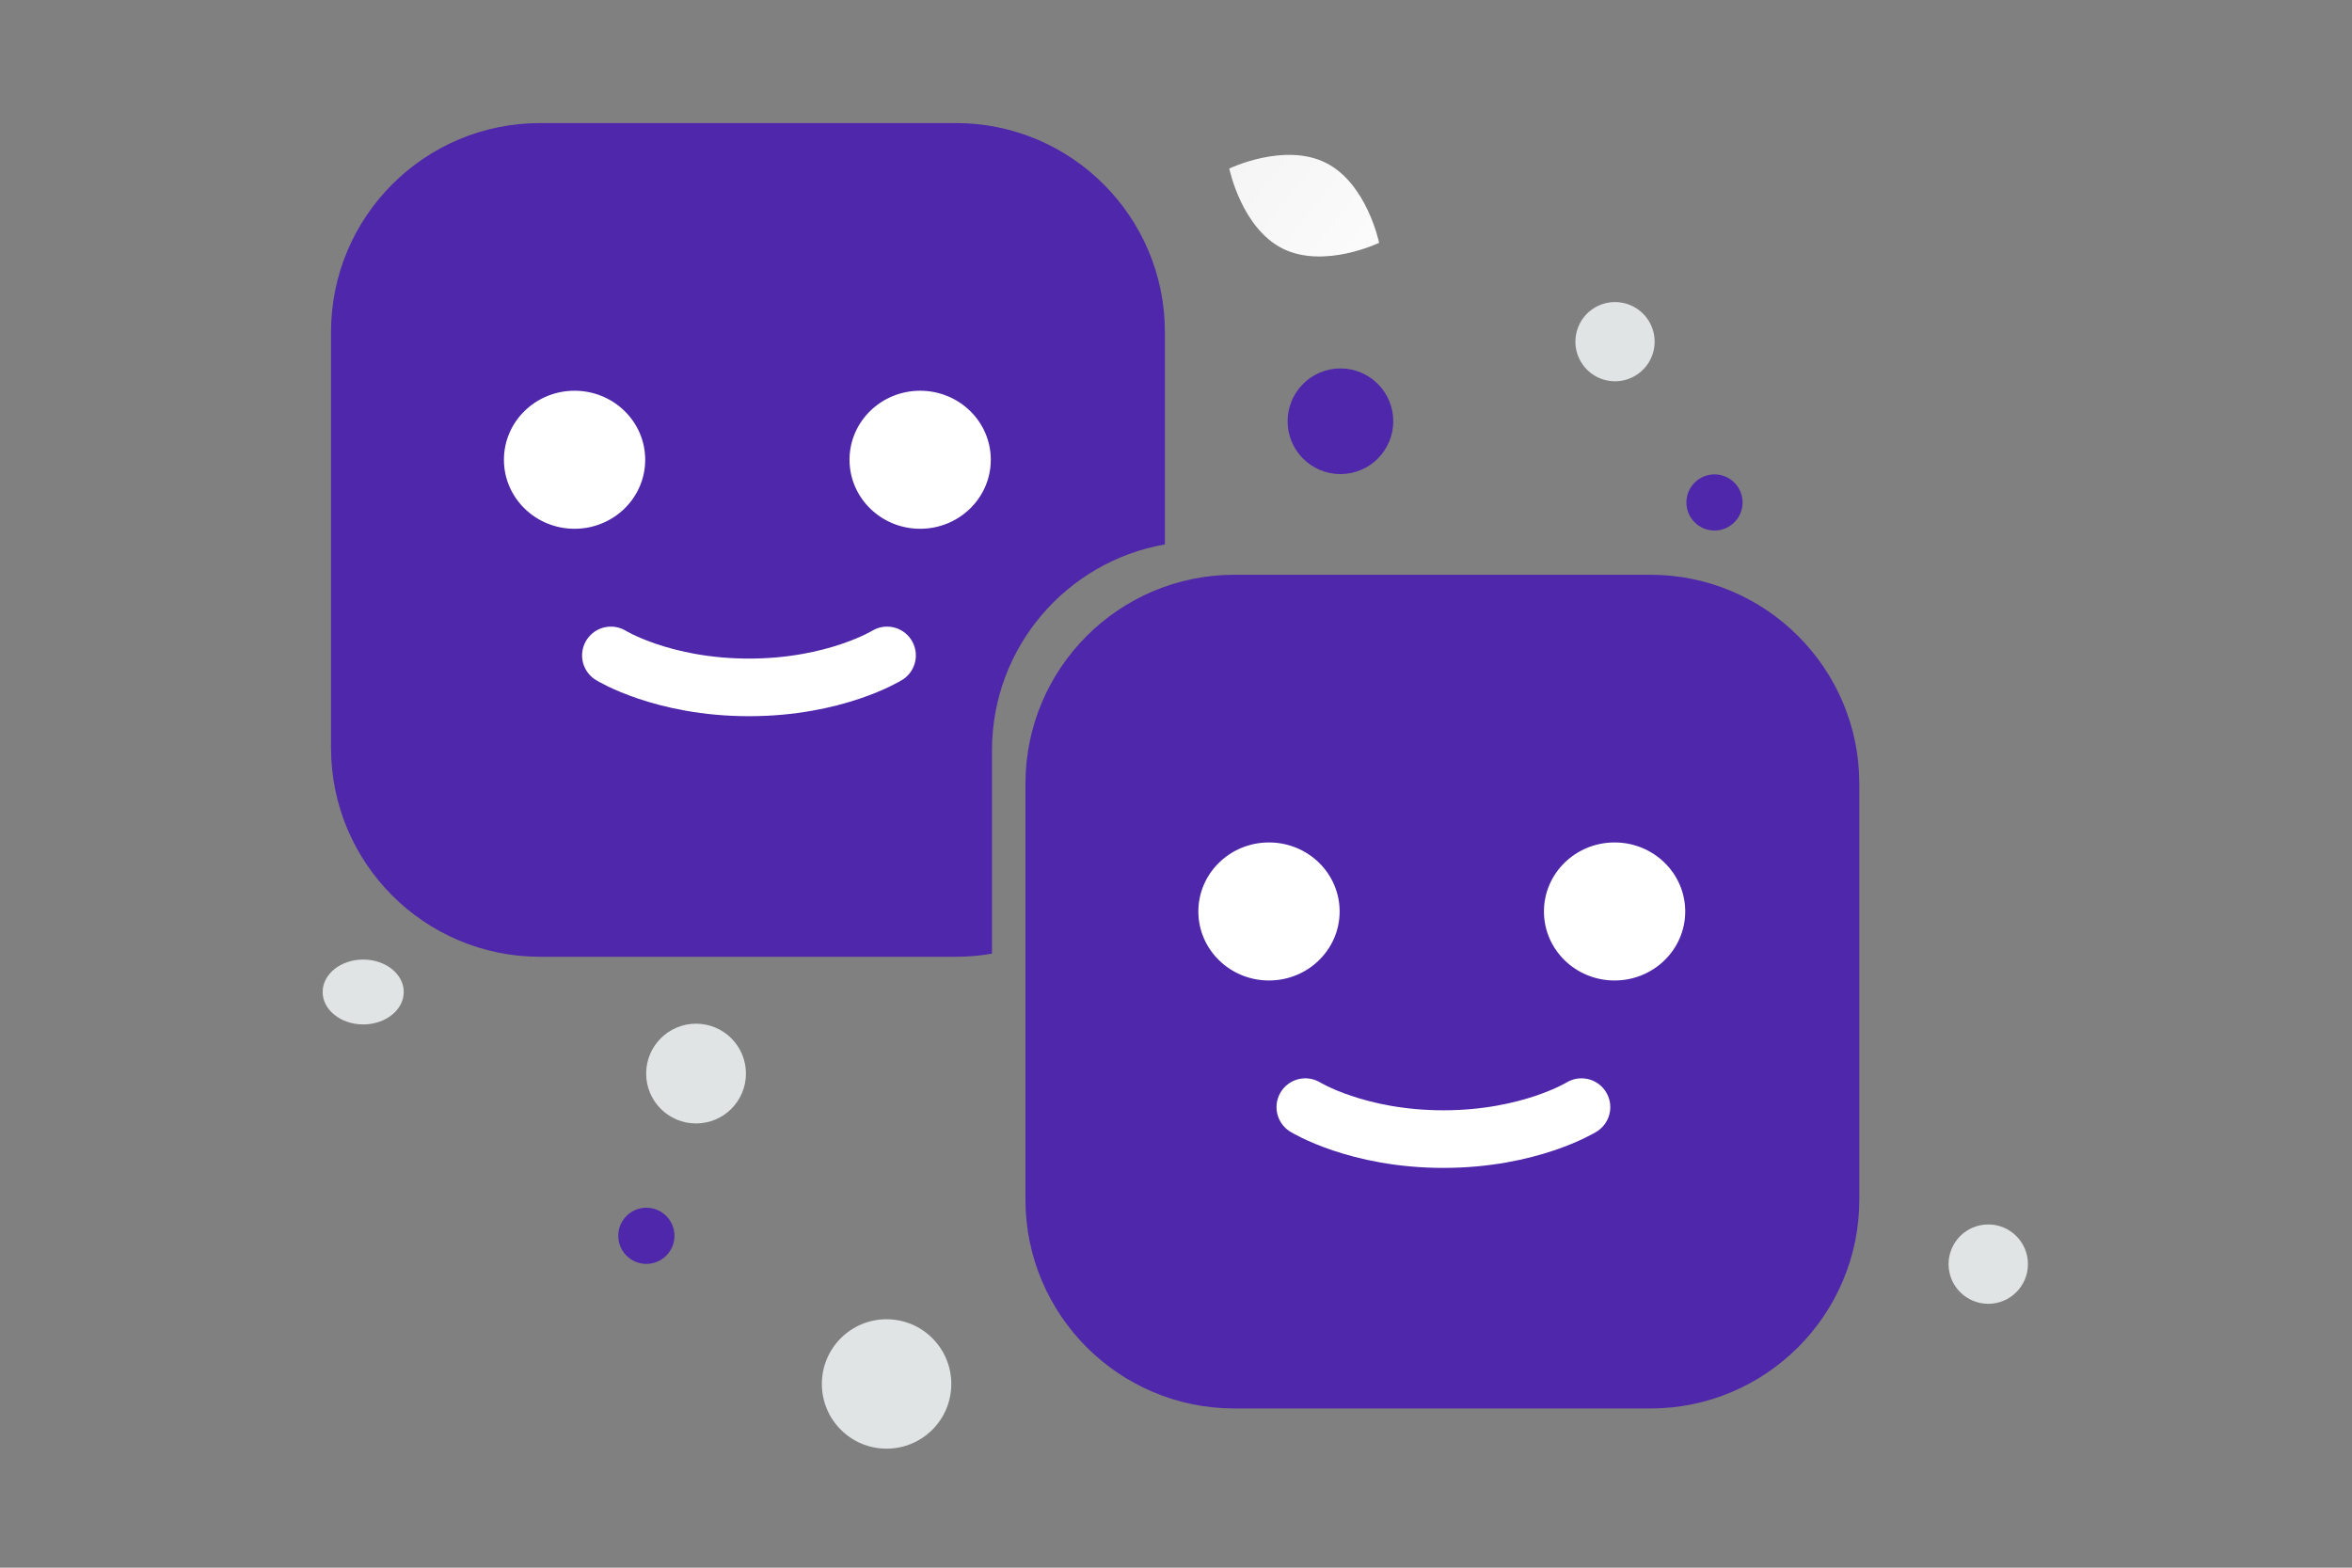 <svg width="900" height="600" viewBox="0 0 900 600" fill="none" xmlns="http://www.w3.org/2000/svg">
<rect x="0" y="0" width="900" height="600" fill="#808080" stroke="none"/>
<g clip-path="url(#clip0_1235_30851)">
<path fill-rule="evenodd" clip-rule="evenodd" d="M206.664 47.102C162.482 47.102 126.664 82.919 126.664 127.102V286.187C126.664 330.369 162.482 366.187 206.664 366.187H365.749C370.468 366.187 375.091 365.778 379.585 364.995V287.178C379.585 247.713 408.16 214.923 445.749 208.37V127.102C445.749 82.919 409.932 47.102 365.749 47.102H206.664Z" fill="#4F27AA"/>
<path d="M233.76 250.848C233.76 250.848 253.565 263.084 286.594 263.084C319.624 263.084 339.429 250.848 339.429 250.848" stroke="white" stroke-width="22.048" stroke-linecap="round" stroke-linejoin="round"/>
<path d="M246.389 175.963C246.389 190.265 234.522 201.879 219.859 201.879C205.196 201.879 193.329 190.265 193.329 175.963C193.329 161.661 205.196 150.047 219.859 150.047C234.522 150.047 246.389 161.661 246.389 175.963ZM378.631 175.963C378.631 190.265 366.764 201.879 352.101 201.879C337.438 201.879 325.571 190.265 325.571 175.963C325.571 161.661 337.438 150.047 352.101 150.047C366.764 150.047 378.631 161.661 378.631 175.963Z" fill="white" stroke="white"/>
<path d="M631.476 219.98H472.391C428.208 219.98 392.391 255.798 392.391 299.98V459.065C392.391 503.248 428.208 539.065 472.391 539.065H631.476C675.659 539.065 711.476 503.248 711.476 459.065V299.98C711.476 255.798 675.659 219.98 631.476 219.98Z" fill="#4F27AA"/>
<path d="M499.486 423.73C499.486 423.73 519.291 435.966 552.321 435.966C585.35 435.966 605.156 423.73 605.156 423.73" stroke="white" stroke-width="22.048" stroke-linecap="round" stroke-linejoin="round"/>
<path d="M512.115 348.845C512.115 363.147 500.248 374.761 485.585 374.761C470.922 374.761 459.055 363.147 459.055 348.845C459.055 334.543 470.922 322.93 485.585 322.93C500.248 322.93 512.115 334.543 512.115 348.845ZM644.357 348.845C644.357 363.147 632.49 374.761 617.827 374.761C603.164 374.761 591.297 363.147 591.297 348.845C591.297 334.543 603.164 322.93 617.827 322.93C632.49 322.93 644.357 334.543 644.357 348.845Z" fill="white" stroke="white"/>
<path d="M490.885 95.174C506.714 103.026 527.724 92.93 527.724 92.93C527.724 92.93 523.055 70.106 507.217 62.266C491.387 54.413 470.386 64.499 470.386 64.499C470.386 64.499 475.055 87.323 490.885 95.174Z" fill="url(#paint0_linear_1235_30851)"/>
<path d="M247.333 462.23C253.27 462.23 258.083 467.043 258.083 472.98C258.083 478.918 253.27 483.73 247.333 483.73C241.396 483.73 236.583 478.918 236.583 472.98C236.583 467.043 241.396 462.23 247.333 462.23Z" fill="#4F27AA"/>
<path d="M512.923 141.009C524.089 141.009 533.141 150.061 533.141 161.227C533.141 172.393 524.089 181.445 512.923 181.445C501.757 181.445 492.705 172.393 492.705 161.227C492.705 150.061 501.757 141.009 512.923 141.009Z" fill="#4F27AA"/>
<path d="M656.056 203.052C661.99 203.052 666.801 198.242 666.801 192.307C666.801 186.373 661.99 181.562 656.056 181.562C650.122 181.562 645.311 186.373 645.311 192.307C645.311 198.242 650.122 203.052 656.056 203.052Z" fill="#4F27AA"/>
<path d="M760.813 499.007C769.201 499.007 776 492.207 776 483.82C776 475.432 769.201 468.633 760.813 468.633C752.425 468.633 745.626 475.432 745.626 483.82C745.626 492.207 752.425 499.007 760.813 499.007Z" fill="#E1E4E5"/>
<path d="M266.345 429.977C276.888 429.977 285.435 421.43 285.435 410.887C285.435 400.344 276.888 391.797 266.345 391.797C255.802 391.797 247.255 400.344 247.255 410.887C247.255 421.43 255.802 429.977 266.345 429.977Z" fill="#E1E4E5"/>
<path d="M603.348 126.844C601.18 134.932 605.98 143.246 614.069 145.413C622.157 147.581 630.471 142.781 632.638 134.692C634.806 126.604 630.006 118.29 621.917 116.123C613.829 113.955 605.515 118.755 603.348 126.844Z" fill="#E1E4E5"/>
<path d="M138.979 392.076C147.548 392.076 154.495 386.519 154.495 379.663C154.495 372.807 147.548 367.25 138.979 367.25C130.41 367.25 123.463 372.807 123.463 379.663C123.463 386.519 130.41 392.076 138.979 392.076Z" fill="#E1E4E5"/>
<path d="M314.487 529.683C314.487 543.36 325.575 554.448 339.252 554.448C352.929 554.448 364.017 543.36 364.017 529.683C364.017 516.006 352.929 504.918 339.252 504.918C325.575 504.918 314.487 516.006 314.487 529.683Z" fill="#E1E4E5"/>
</g>
<defs>
<linearGradient id="paint0_linear_1235_30851" x1="551.672" y1="119.668" x2="421.109" y2="16.392" gradientUnits="userSpaceOnUse">
<stop stop-color="white"/>
<stop offset="1" stop-color="#EEEEEE"/>
</linearGradient>
<clipPath id="clip0_1235_30851">
<rect width="900" height="600" fill="white"/>
</clipPath>
</defs>
</svg>
